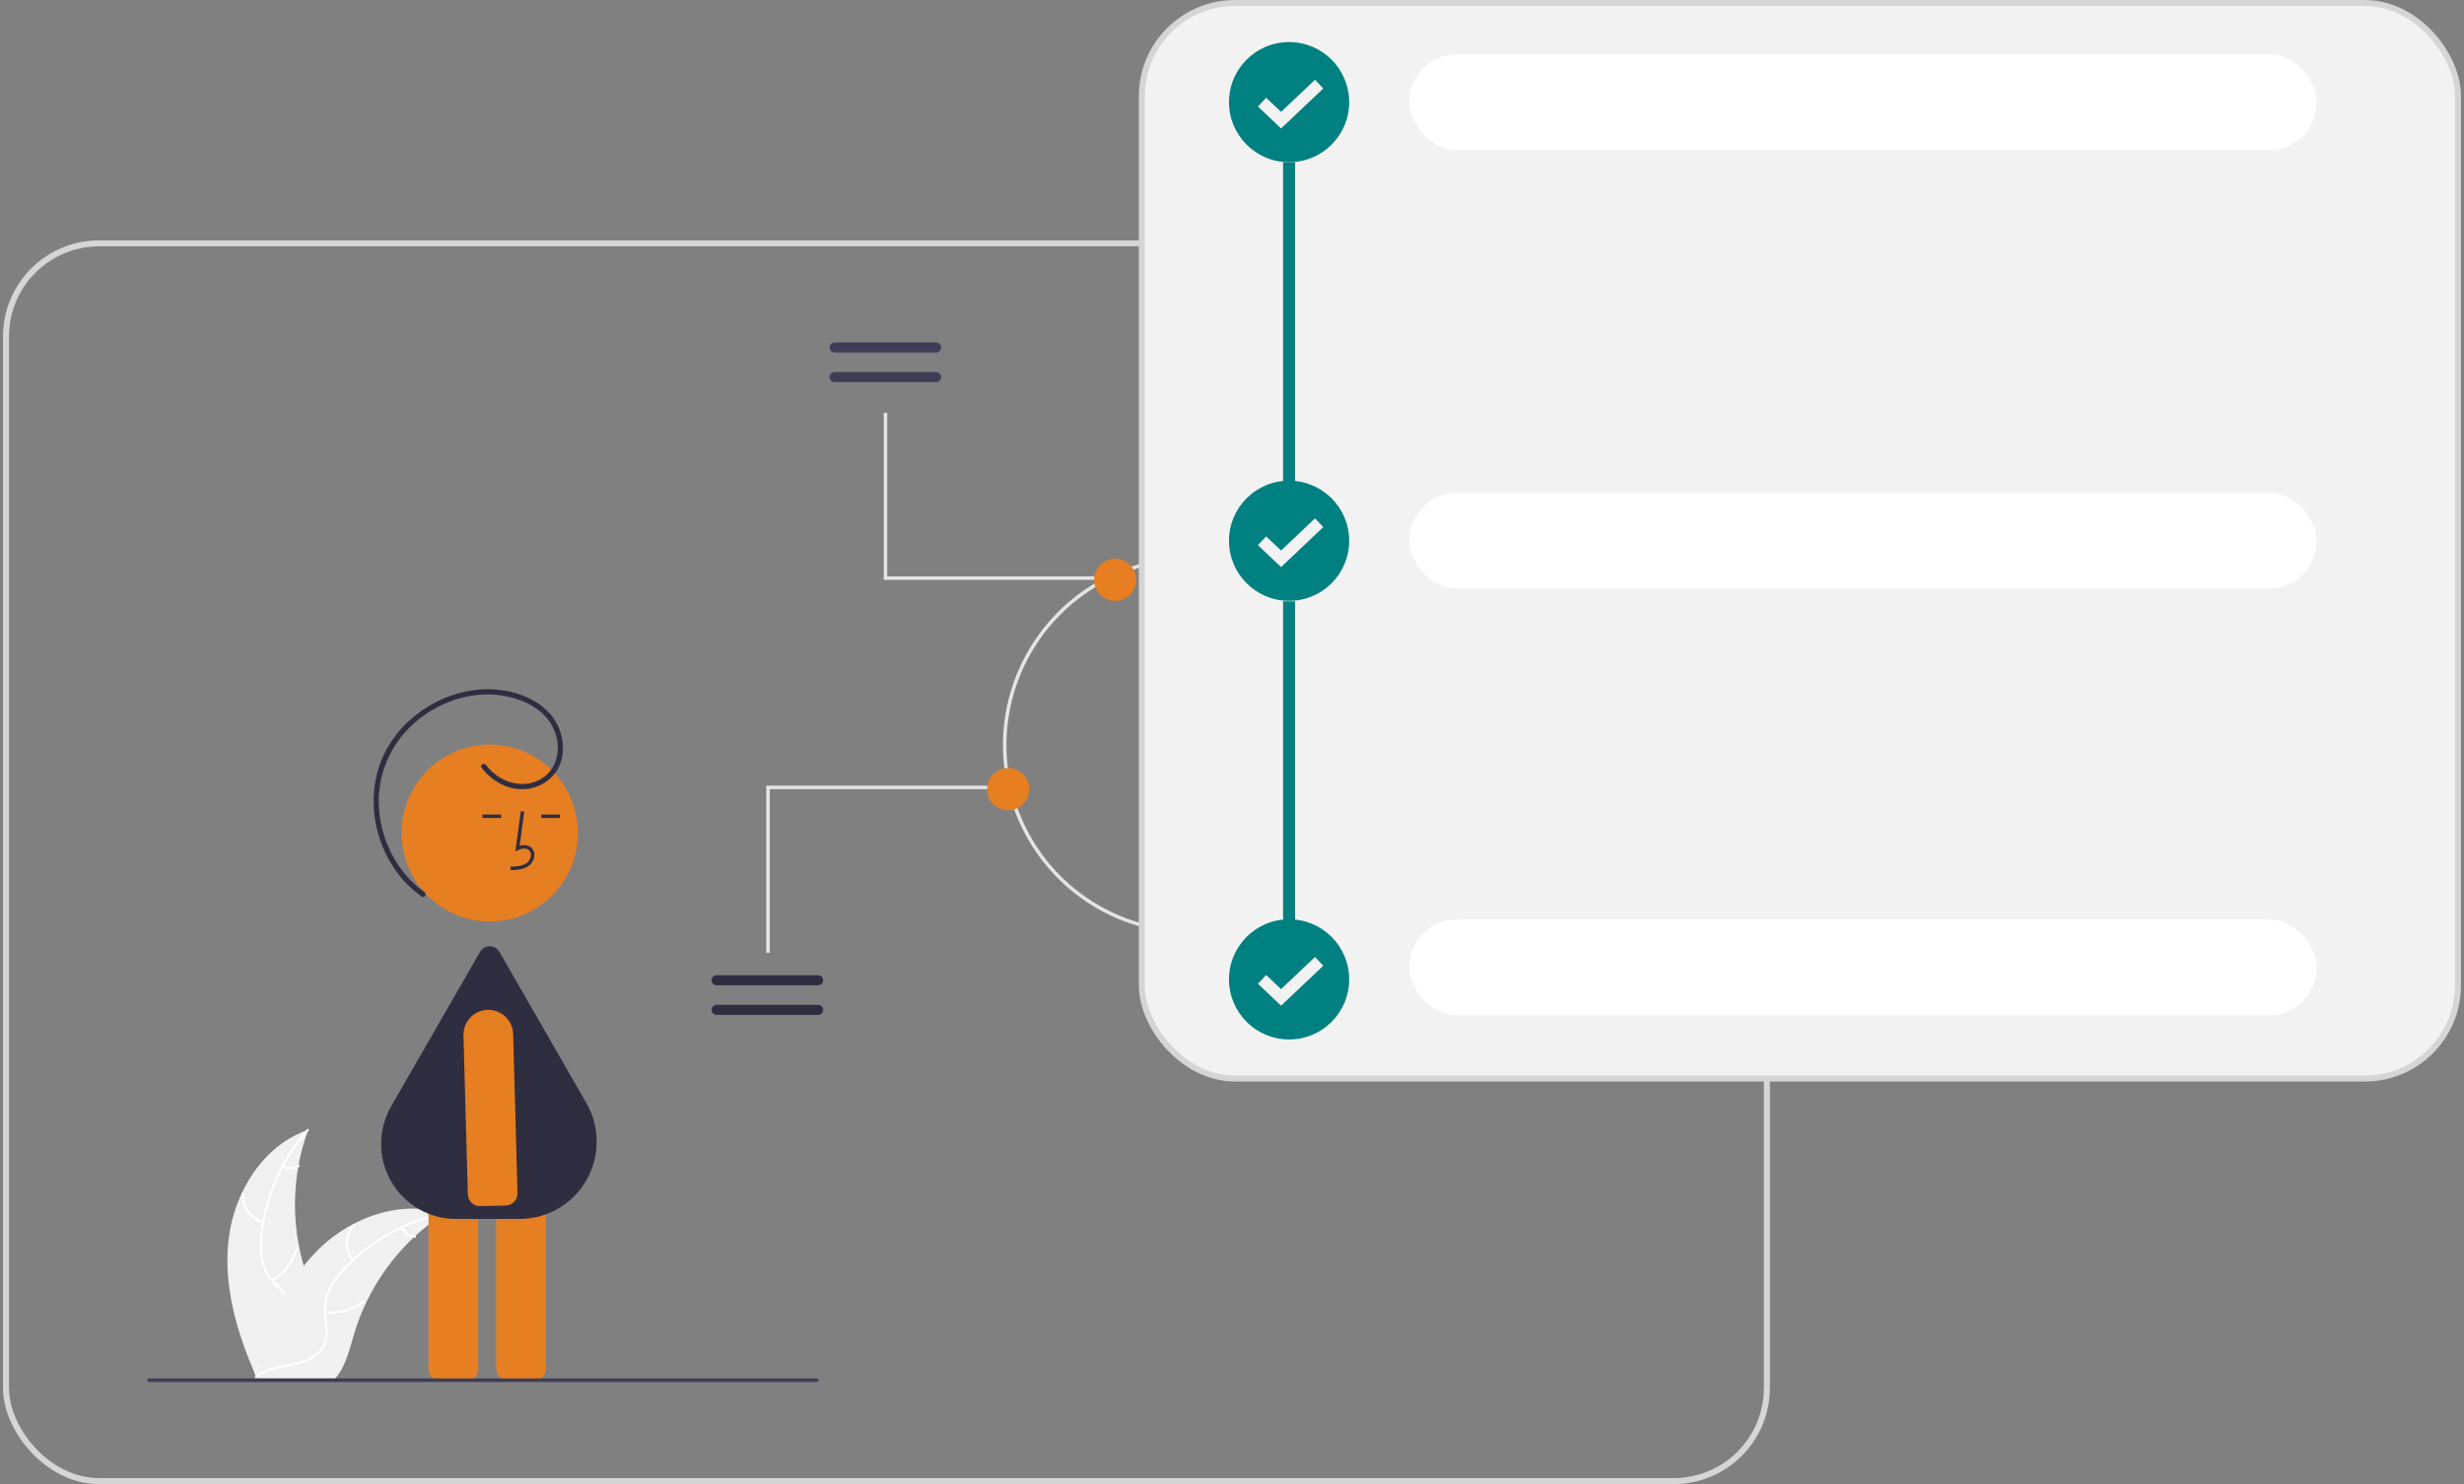 <svg width="410" height="247" viewBox="0 0 410 247" fill="none" xmlns="http://www.w3.org/2000/svg">
<rect x="0" y="0" width="410" height="247" fill="#808080" stroke="none"/>
<rect x="1" y="40.5" width="293" height="206" rx="15.5" stroke="#D5D5D5"/>
<g clip-path="url(#clip0_1549_2381)">
<path d="M38.064 206.082C39.032 198.272 43.855 190.577 51.277 188.035C48.35 196.074 48.351 204.892 51.279 212.93C52.419 216.026 54.009 219.35 52.936 222.47C52.269 224.412 50.636 225.897 48.811 226.826C46.985 227.755 44.96 228.197 42.959 228.631L42.566 228.958C39.39 221.762 37.097 213.891 38.064 206.082Z" fill="#F0F0F0"/>
<path d="M51.351 188.182C47.029 193.043 44.342 199.146 43.673 205.625C43.505 207.017 43.556 208.428 43.825 209.804C44.13 211.136 44.785 212.362 45.722 213.355C46.577 214.297 47.56 215.162 48.172 216.297C48.476 216.883 48.654 217.527 48.694 218.186C48.733 218.845 48.633 219.506 48.4 220.124C47.86 221.678 46.795 222.946 45.711 224.149C44.508 225.484 43.236 226.853 42.725 228.623C42.663 228.838 42.335 228.729 42.397 228.515C43.287 225.434 46.267 223.684 47.688 220.909C48.351 219.614 48.629 218.111 48.008 216.744C47.464 215.549 46.451 214.656 45.577 213.709C44.649 212.754 43.968 211.586 43.593 210.307C43.255 208.949 43.15 207.543 43.282 206.149C43.53 203.007 44.268 199.923 45.47 197.012C46.824 193.681 48.735 190.606 51.122 187.922C51.27 187.756 51.497 188.017 51.351 188.182Z" fill="white"/>
<path d="M43.766 203.527C42.698 203.266 41.757 202.634 41.111 201.741C40.465 200.849 40.156 199.755 40.239 198.656C40.257 198.433 40.602 198.45 40.585 198.673C40.505 199.697 40.793 200.716 41.396 201.545C42 202.375 42.879 202.961 43.875 203.197C44.091 203.249 43.981 203.578 43.766 203.527Z" fill="white"/>
<path d="M45.225 212.934C47.154 211.778 48.578 209.935 49.213 207.772C49.276 207.558 49.604 207.667 49.541 207.881C48.876 210.131 47.391 212.046 45.381 213.244C45.189 213.358 45.035 213.048 45.225 212.934Z" fill="white"/>
<path d="M47.145 194.01C47.537 194.197 47.969 194.283 48.403 194.261C48.837 194.239 49.259 194.109 49.63 193.883C49.82 193.767 49.974 194.077 49.785 194.193C49.374 194.441 48.908 194.584 48.429 194.609C47.95 194.635 47.471 194.542 47.036 194.339C46.994 194.323 46.959 194.292 46.938 194.251C46.918 194.211 46.913 194.164 46.926 194.12C46.941 194.077 46.972 194.041 47.013 194.02C47.054 193.999 47.101 193.996 47.145 194.01Z" fill="white"/>
<path d="M73.9 201.985C73.783 202.061 73.666 202.137 73.55 202.216C71.987 203.247 70.51 204.405 69.133 205.676C69.025 205.773 68.917 205.872 68.812 205.972C65.529 209.071 62.848 212.754 60.904 216.836C60.133 218.46 59.485 220.142 58.967 221.865C58.253 224.245 57.666 226.883 56.252 228.829C56.106 229.034 55.948 229.23 55.779 229.415H42.993C42.964 229.4 42.935 229.388 42.906 229.374L42.395 229.397C42.416 229.306 42.439 229.213 42.46 229.122C42.471 229.069 42.486 229.017 42.498 228.964C42.506 228.929 42.515 228.894 42.521 228.862C42.524 228.85 42.527 228.838 42.53 228.829C42.535 228.797 42.544 228.768 42.55 228.739C42.679 228.215 42.811 227.691 42.947 227.167C42.947 227.164 42.947 227.164 42.95 227.161C43.997 223.171 45.386 219.233 47.325 215.632C47.384 215.524 47.442 215.413 47.506 215.305C48.39 213.686 49.403 212.143 50.537 210.691C51.16 209.898 51.824 209.136 52.524 208.41C54.336 206.538 56.431 204.963 58.731 203.744C63.317 201.314 68.626 200.383 73.526 201.868C73.652 201.906 73.774 201.944 73.9 201.985Z" fill="#F0F0F0"/>
<path d="M73.871 202.147C67.504 203.416 61.698 206.666 57.276 211.436C56.307 212.445 55.501 213.602 54.89 214.864C54.335 216.112 54.122 217.486 54.275 218.845C54.392 220.114 54.658 221.399 54.466 222.675C54.358 223.327 54.114 223.948 53.749 224.498C53.385 225.049 52.909 225.515 52.352 225.868C50.988 226.783 49.378 227.152 47.791 227.457C46.029 227.796 44.193 228.121 42.722 229.226C42.544 229.359 42.347 229.074 42.525 228.94C45.084 227.018 48.513 227.422 51.313 226.065C52.619 225.432 53.743 224.4 54.067 222.933C54.35 221.65 54.076 220.325 53.947 219.04C53.778 217.717 53.935 216.373 54.404 215.125C54.949 213.837 55.708 212.651 56.65 211.618C58.733 209.259 61.172 207.243 63.879 205.644C66.958 203.802 70.329 202.503 73.844 201.802C74.062 201.758 74.087 202.104 73.871 202.147Z" fill="white"/>
<path d="M58.61 209.816C57.913 208.963 57.542 207.889 57.561 206.786C57.581 205.683 57.99 204.623 58.716 203.796C58.864 203.629 59.129 203.851 58.982 204.018C58.304 204.788 57.923 205.775 57.907 206.802C57.891 207.829 58.241 208.828 58.894 209.618C59.036 209.79 58.751 209.987 58.61 209.816Z" fill="white"/>
<path d="M54.131 218.209C56.365 218.452 58.607 217.841 60.412 216.497C60.591 216.364 60.787 216.65 60.609 216.783C58.728 218.177 56.393 218.808 54.069 218.55C53.848 218.526 53.911 218.185 54.131 218.209Z" fill="white"/>
<path d="M67.017 204.258C67.218 204.644 67.512 204.975 67.871 205.219C68.231 205.464 68.645 205.615 69.078 205.659C69.299 205.68 69.236 206.022 69.016 206C68.539 205.949 68.081 205.782 67.683 205.513C67.285 205.243 66.959 204.88 66.733 204.455C66.708 204.417 66.699 204.371 66.707 204.326C66.715 204.281 66.74 204.241 66.777 204.214C66.814 204.188 66.861 204.178 66.906 204.186C66.951 204.195 66.991 204.22 67.017 204.258Z" fill="white"/>
<path d="M261.398 147.153H220.268V146.568H260.815V119.343H261.398V147.153Z" fill="#E4E4E4"/>
<path d="M128.089 158.57H127.505V130.76H168.636V131.345H128.089V158.57Z" fill="#E4E4E4"/>
<path d="M188.18 96.509H147.049V68.698H147.633V95.923H188.18V96.509Z" fill="#E4E4E4"/>
<path d="M138.865 57C138.644 57 138.433 57.089 138.277 57.245C138.121 57.402 138.034 57.614 138.034 57.836C138.034 58.057 138.121 58.27 138.277 58.426C138.433 58.583 138.644 58.671 138.865 58.672H155.76C155.981 58.671 156.192 58.583 156.348 58.426C156.504 58.27 156.592 58.057 156.592 57.836C156.592 57.614 156.504 57.402 156.348 57.245C156.192 57.089 155.981 57 155.76 57H138.865Z" fill="#3F3D56"/>
<path d="M138.865 61.925C138.644 61.925 138.432 62.013 138.276 62.17C138.12 62.326 138.032 62.539 138.032 62.761C138.032 62.982 138.12 63.195 138.276 63.352C138.432 63.508 138.644 63.596 138.865 63.596H155.76C155.981 63.596 156.192 63.508 156.348 63.351C156.504 63.194 156.592 62.982 156.592 62.761C156.592 62.539 156.504 62.327 156.348 62.17C156.192 62.014 155.981 61.925 155.76 61.925H138.865Z" fill="#3F3D56"/>
<path d="M269.667 115.599C269.888 115.599 270.099 115.511 270.255 115.354C270.411 115.197 270.498 114.985 270.498 114.764C270.498 114.542 270.411 114.33 270.255 114.173C270.099 114.016 269.888 113.928 269.667 113.928H252.77C252.661 113.928 252.552 113.949 252.451 113.991C252.35 114.033 252.258 114.094 252.18 114.172C252.103 114.25 252.041 114.342 251.999 114.443C251.957 114.545 251.936 114.654 251.936 114.764C251.936 114.873 251.957 114.982 251.999 115.084C252.041 115.185 252.103 115.278 252.18 115.355C252.258 115.433 252.35 115.494 252.451 115.536C252.552 115.578 252.661 115.6 252.77 115.599H269.667Z" fill="#2F2E41"/>
<path d="M269.667 110.675C269.888 110.674 270.099 110.586 270.255 110.429C270.411 110.273 270.498 110.06 270.498 109.839C270.498 109.617 270.411 109.405 270.255 109.248C270.099 109.092 269.888 109.003 269.667 109.003H252.77C252.661 109.003 252.552 109.024 252.451 109.066C252.35 109.108 252.258 109.17 252.18 109.247C252.103 109.325 252.041 109.417 251.999 109.519C251.957 109.62 251.936 109.729 251.936 109.839C251.936 109.949 251.957 110.057 251.999 110.159C252.041 110.26 252.103 110.353 252.18 110.43C252.258 110.508 252.35 110.57 252.451 110.611C252.552 110.653 252.661 110.675 252.77 110.675H269.667Z" fill="#2F2E41"/>
<path d="M198.098 155.35C191.925 155.35 185.89 153.513 180.757 150.071C175.624 146.629 171.624 141.737 169.261 136.014C166.899 130.29 166.281 123.992 167.485 117.916C168.69 111.84 171.662 106.258 176.027 101.878C180.393 97.497 185.954 94.514 192.009 93.305C198.063 92.096 204.339 92.717 210.042 95.088C215.746 97.458 220.62 101.473 224.05 106.624C227.48 111.775 229.31 117.832 229.31 124.027C229.301 132.331 226.01 140.293 220.158 146.165C214.307 152.038 206.373 155.341 198.098 155.35ZM198.098 93.289C192.04 93.289 186.118 95.091 181.081 98.469C176.044 101.846 172.119 106.647 169.8 112.264C167.482 117.88 166.876 124.061 168.057 130.023C169.239 135.986 172.156 141.463 176.44 145.762C180.723 150.061 186.181 152.988 192.122 154.174C198.064 155.36 204.222 154.752 209.819 152.425C215.416 150.099 220.199 146.159 223.565 141.104C226.931 136.049 228.727 130.106 228.727 124.027C228.718 115.877 225.488 108.064 219.746 102.302C214.004 96.539 206.218 93.298 198.098 93.289Z" fill="#E4E4E4"/>
<path d="M185.555 100.022C187.488 100.022 189.055 98.449 189.055 96.509C189.055 94.569 187.488 92.996 185.555 92.996C183.621 92.996 182.054 94.569 182.054 96.509C182.054 98.449 183.621 100.022 185.555 100.022Z" fill="#E67E22"/>
<path d="M167.761 134.858C169.694 134.858 171.261 133.285 171.261 131.345C171.261 129.405 169.694 127.832 167.761 127.832C165.827 127.832 164.26 129.405 164.26 131.345C164.26 133.285 165.827 134.858 167.761 134.858Z" fill="#E67E22"/>
<path d="M219.101 150.666C221.034 150.666 222.601 149.094 222.601 147.154C222.601 145.213 221.034 143.641 219.101 143.641C217.167 143.641 215.6 145.213 215.6 147.154C215.6 149.094 217.167 150.666 219.101 150.666Z" fill="#E67E22"/>
<path d="M119.236 162.313C119.015 162.313 118.803 162.402 118.647 162.558C118.491 162.715 118.403 162.928 118.403 163.149C118.403 163.371 118.491 163.584 118.647 163.74C118.803 163.897 119.015 163.985 119.236 163.985H136.133C136.354 163.985 136.565 163.896 136.721 163.74C136.877 163.583 136.964 163.371 136.964 163.149C136.964 162.928 136.877 162.716 136.721 162.559C136.565 162.402 136.354 162.314 136.133 162.313H119.236Z" fill="#2F2E41"/>
<path d="M119.236 167.238C119.127 167.238 119.018 167.26 118.917 167.301C118.816 167.343 118.724 167.405 118.646 167.483C118.569 167.56 118.507 167.652 118.465 167.754C118.423 167.855 118.402 167.964 118.402 168.074C118.402 168.184 118.423 168.293 118.465 168.394C118.507 168.496 118.569 168.588 118.646 168.666C118.724 168.743 118.816 168.805 118.917 168.847C119.018 168.889 119.127 168.91 119.236 168.91H136.133C136.354 168.91 136.565 168.821 136.721 168.665C136.877 168.508 136.964 168.296 136.964 168.074C136.964 167.853 136.877 167.64 136.721 167.484C136.565 167.327 136.354 167.239 136.133 167.238H119.236Z" fill="#2F2E41"/>
<path d="M77.559 229.834H73.313C72.779 229.833 72.267 229.62 71.89 229.241C71.512 228.863 71.3 228.349 71.299 227.813V192.301C71.3 191.765 71.512 191.252 71.89 190.873C72.267 190.494 72.779 190.281 73.313 190.28H77.559C78.093 190.281 78.604 190.494 78.982 190.873C79.359 191.252 79.572 191.765 79.572 192.301V227.813C79.572 228.349 79.359 228.863 78.982 229.241C78.604 229.62 78.093 229.833 77.559 229.834Z" fill="#E67E22"/>
<path d="M88.833 229.834H84.587C84.053 229.833 83.541 229.62 83.164 229.241C82.786 228.863 82.574 228.349 82.573 227.813V192.301C82.574 191.765 82.786 191.252 83.164 190.873C83.541 190.494 84.053 190.281 84.587 190.28H88.833C89.367 190.281 89.878 190.494 90.256 190.873C90.633 191.252 90.846 191.765 90.846 192.301V227.813C90.846 228.349 90.633 228.863 90.256 229.241C89.878 229.62 89.367 229.833 88.833 229.834Z" fill="#E67E22"/>
<path d="M81.487 153.364C89.59 153.364 96.158 146.772 96.158 138.641C96.158 130.51 89.59 123.918 81.487 123.918C73.385 123.918 66.817 130.51 66.817 138.641C66.817 146.772 73.385 153.364 81.487 153.364Z" fill="#E67E22"/>
<path d="M86.467 202.872H75.913C73.72 202.881 71.563 202.307 69.662 201.21C67.76 200.114 66.181 198.532 65.085 196.626C63.988 194.72 63.413 192.557 63.417 190.356C63.421 188.154 64.005 185.994 65.108 184.092L79.868 158.436C80.032 158.151 80.268 157.914 80.552 157.749C80.837 157.585 81.159 157.498 81.487 157.498C81.816 157.498 82.138 157.585 82.422 157.749C82.706 157.914 82.942 158.151 83.107 158.436L97.569 183.575C98.694 185.531 99.286 187.749 99.286 190.007C99.286 192.266 98.694 194.484 97.569 196.44C96.444 198.396 94.826 200.02 92.877 201.149C90.928 202.278 88.717 202.872 86.467 202.872Z" fill="#2F2E41"/>
<path d="M84.95 144.821C85.901 144.794 87.085 144.761 87.996 144.093C88.268 143.886 88.491 143.621 88.65 143.318C88.809 143.016 88.9 142.682 88.917 142.34C88.933 142.097 88.894 141.853 88.801 141.628C88.708 141.403 88.564 141.203 88.382 141.043C87.906 140.639 87.21 140.544 86.461 140.765L87.237 135.071L86.667 134.992L85.754 141.687L86.23 141.468C86.782 141.214 87.54 141.084 88.01 141.483C88.126 141.588 88.216 141.718 88.273 141.863C88.331 142.008 88.354 142.164 88.342 142.319C88.328 142.574 88.26 142.822 88.141 143.048C88.023 143.273 87.858 143.471 87.657 143.626C86.947 144.147 86.004 144.214 84.934 144.244L84.95 144.821Z" fill="#2F2E41"/>
<path d="M93.154 135.562H90.056V136.139H93.154V135.562Z" fill="#2F2E41"/>
<path d="M83.374 135.562H80.275V136.139H83.374V135.562Z" fill="#2F2E41"/>
<path d="M78.037 199.58C77.915 199.323 77.849 199.042 77.844 198.757L77.12 172.312C77.097 171.211 77.51 170.146 78.268 169.351C79.027 168.556 80.069 168.096 81.166 168.072C82.263 168.048 83.324 168.463 84.116 169.224C84.909 169.985 85.367 171.031 85.391 172.131L86.114 198.577C86.126 199.112 85.924 199.631 85.555 200.018C85.186 200.405 84.679 200.629 84.145 200.641L79.901 200.734C79.512 200.742 79.13 200.637 78.799 200.433C78.469 200.228 78.204 199.932 78.037 199.58Z" fill="#E67E22"/>
<path d="M80.126 127.757C81.909 130.097 84.738 131.666 87.729 131.294C90.577 130.94 92.926 128.948 93.516 126.096C93.773 124.748 93.704 123.357 93.313 122.041C92.923 120.726 92.223 119.523 91.273 118.536C89.257 116.408 86.372 115.263 83.517 114.871C78.107 114.127 72.552 116.04 68.462 119.606C66.408 121.379 64.769 123.584 63.66 126.065C62.593 128.528 62.084 131.198 62.172 133.882C62.329 139.187 64.644 144.481 68.639 147.999C69.135 148.435 69.654 148.843 70.195 149.222C70.65 149.543 71.082 148.792 70.63 148.474C66.539 145.594 63.929 140.907 63.213 135.983C62.838 133.502 63.005 130.969 63.703 128.559C64.402 126.149 65.614 123.921 67.256 122.028C70.559 118.259 75.403 115.808 80.42 115.589C85.468 115.368 91.776 117.63 92.721 123.269C93.144 125.797 92.203 128.454 89.895 129.719C87.424 131.074 84.394 130.516 82.27 128.767C81.75 128.34 81.281 127.855 80.871 127.32C80.538 126.883 79.789 127.314 80.126 127.757Z" fill="#2F2E41"/>
<path d="M135.931 230H24.792C24.714 230 24.64 229.969 24.585 229.914C24.531 229.859 24.5 229.784 24.5 229.707C24.5 229.629 24.531 229.555 24.585 229.5C24.64 229.445 24.714 229.414 24.792 229.414H135.931C136.009 229.414 136.083 229.445 136.138 229.5C136.192 229.555 136.223 229.629 136.223 229.707C136.223 229.784 136.192 229.859 136.138 229.914C136.083 229.969 136.009 230 135.931 230Z" fill="#3F3D56"/>
</g>
<rect x="190" y="0.5" width="219" height="179" rx="15.5" fill="#F2F2F2"/>
<rect x="190" y="0.5" width="219" height="179" rx="15.5" stroke="#D5D5D5"/>
<path d="M214.5 27V80.083" stroke="#008080" stroke-width="2"/>
<path d="M214.5 100.083V153.166" stroke="#008080" stroke-width="2"/>
<path fill-rule="evenodd" clip-rule="evenodd" d="M214.5 173C220.023 173 224.5 168.523 224.5 163C224.5 157.477 220.023 153 214.5 153C208.977 153 204.5 157.477 204.5 163C204.5 168.523 208.977 173 214.5 173ZM213.855 166.726L220.188 160.726L218.813 159.274L213.167 164.622L210.688 162.274L209.313 163.726L212.479 166.726L213.167 167.377L213.855 166.726Z" fill="#008080"/>
<g clip-path="url(#clip1_1549_2381)">
<rect x="234.5" y="153" width="151" height="16" rx="8" fill="white"/>
</g>
<path fill-rule="evenodd" clip-rule="evenodd" d="M214.5 100C220.023 100 224.5 95.523 224.5 90C224.5 84.477 220.023 80 214.5 80C208.977 80 204.5 84.477 204.5 90C204.5 95.523 208.977 100 214.5 100ZM213.855 93.726L220.188 87.726L218.813 86.274L213.167 91.622L210.688 89.274L209.313 90.726L212.479 93.726L213.167 94.377L213.855 93.726Z" fill="#008080"/>
<g clip-path="url(#clip2_1549_2381)">
<rect x="234.5" y="82" width="151" height="16" rx="8" fill="white"/>
</g>
<path fill-rule="evenodd" clip-rule="evenodd" d="M214.5 27C220.023 27 224.5 22.523 224.5 17C224.5 11.477 220.023 7 214.5 7C208.977 7 204.5 11.477 204.5 17C204.5 22.523 208.977 27 214.5 27ZM213.855 20.726L220.188 14.726L218.813 13.274L213.167 18.622L210.688 16.274L209.313 17.726L212.479 20.726L213.167 21.377L213.855 20.726Z" fill="#008080"/>
<g clip-path="url(#clip3_1549_2381)">
<rect x="234.5" y="9" width="151" height="16" rx="8" fill="white"/>
</g>
<defs>
<clipPath id="clip0_1549_2381">
<rect width="246" height="173" fill="white" transform="translate(24.5 57)"/>
</clipPath>
<clipPath id="clip1_1549_2381">
<rect x="234.5" y="153" width="151" height="16" rx="8" fill="white"/>
</clipPath>
<clipPath id="clip2_1549_2381">
<rect x="234.5" y="82" width="151" height="16" rx="8" fill="white"/>
</clipPath>
<clipPath id="clip3_1549_2381">
<rect x="234.5" y="9" width="151" height="16" rx="8" fill="white"/>
</clipPath>
</defs>
</svg>
